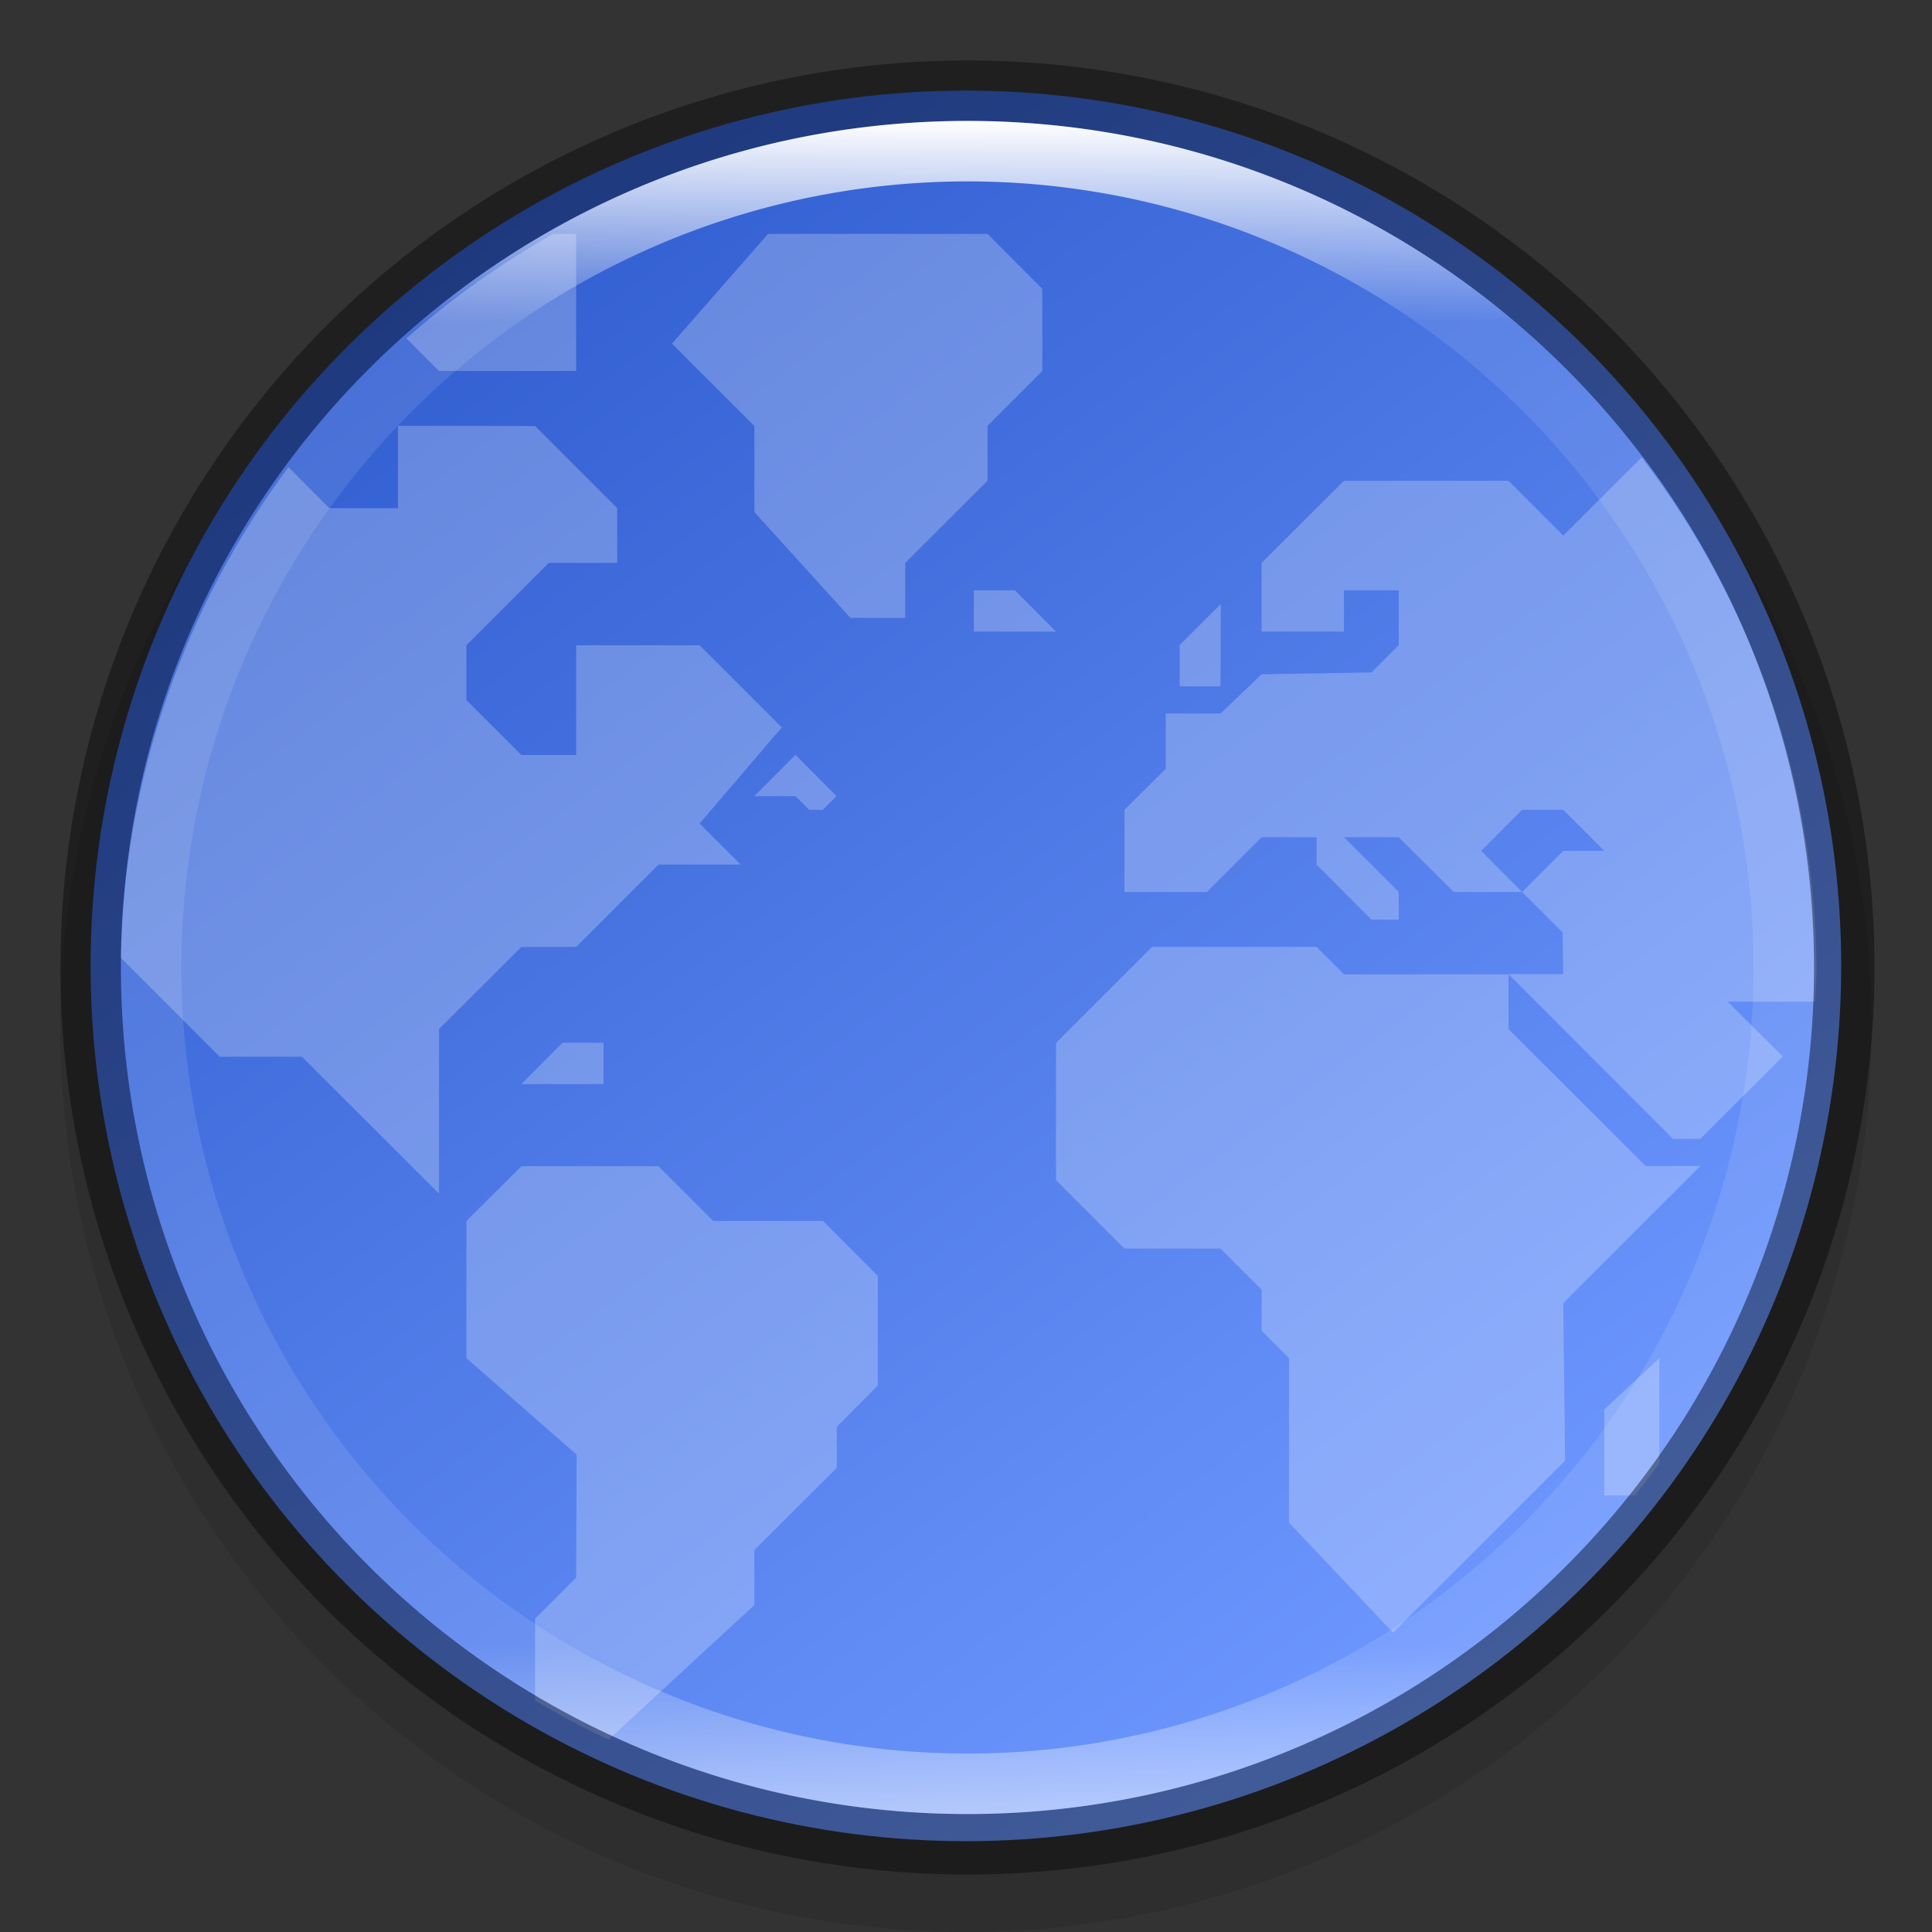 <?xml version="1.0" encoding="UTF-8" standalone="no"?>
<!-- Created with Inkscape (http://www.inkscape.org/) -->

<svg
   width="32"
   height="32"
   viewBox="0 0 8.467 8.467"
   version="1.1"
   id="svg5"
   sodipodi:docname="kgeography.svg"
   inkscape:version="1.1.2 (0a00cf5339, 2022-02-04)"
   xmlns:inkscape="http://www.inkscape.org/namespaces/inkscape"
   xmlns:sodipodi="http://sodipodi.sourceforge.net/DTD/sodipodi-0.dtd"
   xmlns:xlink="http://www.w3.org/1999/xlink"
   xmlns="http://www.w3.org/2000/svg"
   xmlns:svg="http://www.w3.org/2000/svg">
  <rect x="0" y="0" width="8.467" height="8.467" fill="#333333" stroke="none"/>
  <sodipodi:namedview
     id="namedview7"
     pagecolor="#ffffff"
     bordercolor="#666666"
     borderopacity="1.0"
     inkscape:pageshadow="2"
     inkscape:pageopacity="0.0"
     inkscape:pagecheckerboard="0"
     inkscape:document-units="px"
     showgrid="false"
     units="px"
     height="48px"
     showguides="false"
     inkscape:zoom="12.328125"
     inkscape:cx="24.334601"
     inkscape:cy="25.956907"
     inkscape:window-width="1920"
     inkscape:window-height="1017"
     inkscape:window-x="0"
     inkscape:window-y="0"
     inkscape:window-maximized="1"
     inkscape:current-layer="svg5" />
  <defs
     id="defs2">
    <linearGradient
       inkscape:collect="always"
       id="linearGradient1544">
      <stop
         style="stop-color:#6e98ff;stop-opacity:1"
         offset="0"
         id="stop1540" />
      <stop
         style="stop-color:#325fd1;stop-opacity:1"
         offset="1"
         id="stop1542" />
    </linearGradient>
    <linearGradient
       inkscape:collect="always"
       id="linearGradient1871">
      <stop
         style="stop-color:#ffffff;stop-opacity:1;"
         offset="0"
         id="stop1867" />
      <stop
         style="stop-color:#ffffff;stop-opacity:0.1"
         offset="0.12"
         id="stop2515" />
      <stop
         style="stop-color:#ffffff;stop-opacity:0.102"
         offset="0.9"
         id="stop2581" />
      <stop
         style="stop-color:#ffffff;stop-opacity:0.502"
         offset="1"
         id="stop1869" />
    </linearGradient>
    <linearGradient
       inkscape:collect="always"
       xlink:href="#linearGradient1871"
       id="linearGradient1198"
       x1="6.35"
       y1="0.529"
       x2="6.35"
       y2="12.171"
       gradientUnits="userSpaceOnUse"
       gradientTransform="matrix(2.405,0,0,2.405,0.727,0.727)" />
    <linearGradient
       inkscape:collect="always"
       xlink:href="#linearGradient1544"
       id="linearGradient2016"
       x1="9.922"
       y1="11.113"
       x2="2.778"
       y2="1.587"
       gradientUnits="userSpaceOnUse"
       gradientTransform="matrix(0.644,0,0,0.644,0.141,0.141)" />
  </defs>
  <circle
     style="opacity:0.1;fill:#000000;fill-opacity:1;stroke-width:0.345;stroke-linecap:round;stroke-linejoin:round"
     id="path3625"
     cx="4.233"
     cy="4.498"
     r="3.969" />
  <circle
     style="fill:url(#linearGradient2016);fill-opacity:1;stroke-width:0.341;stroke-linecap:round;stroke-linejoin:round"
     id="path986"
     cx="4.233"
     cy="4.233"
     r="3.836" />
  <path
     d="M 2.425,1.025 C 2.195,1.155 1.979,1.308 1.781,1.483 L 1.924,1.626 H 2.525 V 1.025 Z m 0.941,0 -0.421,0.481 0.361,0.361 v 0.377 l 0.421,0.464 H 3.967 V 2.467 L 4.328,2.107 V 1.866 L 4.568,1.626 V 1.266 L 4.328,1.025 Z m -1.622,0.841 v 0.361 H 1.443 L 1.264,2.047 C 0.801,2.67 0.544,3.421 0.529,4.197 l 0.434,0.434 H 1.323 L 1.924,5.231 V 4.51 L 2.285,4.15 H 2.525 L 2.886,3.789 H 3.246 L 3.066,3.609 3.426,3.188 3.066,2.828 H 2.525 V 3.309 H 2.285 L 2.044,3.068 V 2.828 l 0.361,-0.361 H 2.705 V 2.227 L 2.345,1.867 Z M 7.194,2.005 6.851,2.347 6.611,2.107 H 5.89 L 5.529,2.467 V 2.768 H 5.89 V 2.587 h 0.24 v 0.24 l -0.12,0.12 -0.481,0.008 -0.18,0.172 H 5.109 V 3.369 L 4.928,3.549 V 3.909 H 5.289 L 5.529,3.669 H 5.77 V 3.789 L 6.01,4.03 H 6.13 V 3.909 L 5.89,3.669 H 6.13 L 6.371,3.909 H 6.671 L 6.491,3.729 6.671,3.549 h 0.18 l 0.18,0.18 H 6.851 l -0.18,0.18 0.177,0.177 0.003,0.183 H 6.611 L 7.332,4.991 H 7.452 L 7.572,4.871 7.813,4.63 7.572,4.39 h 0.382 c 0.003,-0.043 0.005,-0.085 0.007,-0.128 C 7.96,3.446 7.69,2.652 7.194,2.005 Z M 6.611,4.27 H 5.89 L 5.77,4.15 H 5.049 l -0.421,0.421 v 0.601 l 0.3,0.3 h 0.421 l 0.18,0.18 v 0.18 l 0.12,0.12 v 0.721 l 0.456,0.482 0.754,-0.754 -0.008,-0.69 0.601,-0.601 H 7.212 L 6.611,4.51 Z M 4.268,2.587 V 2.768 H 4.628 L 4.448,2.587 Z m 1.082,0.06 -0.18,0.18 V 3.008 H 5.349 Z M 3.486,3.308 3.306,3.489 h 0.18 l 0.06,0.06 h 0.06 l 0.06,-0.06 z M 2.465,4.57 2.285,4.751 H 2.645 V 4.57 Z M 2.285,5.111 2.044,5.351 v 0.601 L 2.527,6.375 2.525,6.914 2.345,7.094 v 0.359 c 0.105,0.062 0.212,0.119 0.322,0.171 L 3.306,7.034 V 6.793 L 3.667,6.433 V 6.253 L 3.847,6.072 V 5.592 L 3.607,5.351 H 3.126 L 2.886,5.111 Z M 7.272,5.952 7.031,6.177 v 0.377 h 0.134 c 0.037,-0.046 0.072,-0.093 0.107,-0.14 z"
     style="color:#000000;opacity:0.24;fill:#ffffff;stroke-width:0.265"
     id="path891" />
  <path
     id="path4344"
     style="opacity:0.4;fill:#000000;fill-opacity:1;stroke-width:2;stroke-linecap:round;stroke-linejoin:round"
     d="M 16,1 A 15,15 0 0 0 1,16 15,15 0 0 0 16,31 15,15 0 0 0 31,16 15,15 0 0 0 16,1 Z m 0,1 A 14,14 0 0 1 30,16 14,14 0 0 1 16,30 14,14 0 0 1 2,16 14,14 0 0 1 16,2 Z"
     transform="scale(0.265)" />
  <path
     id="path1110"
     style="fill:url(#linearGradient1198);fill-opacity:1;stroke-width:1.273;stroke-linecap:round;stroke-linejoin:round"
     d="m 16,2 c -7.732,-1e-7 -14,6.268 -14,14 2e-7,7.732 6.268,14 14,14 7.732,0 14,-6.268 14,-14 C 30,8.268 23.732,2 16,2 Z m 0,1 A 13,13 0 0 1 29,16 13,13 0 0 1 16,29 13,13 0 0 1 3,16 13,13 0 0 1 16,3 Z"
     transform="scale(0.265)" />
</svg>
